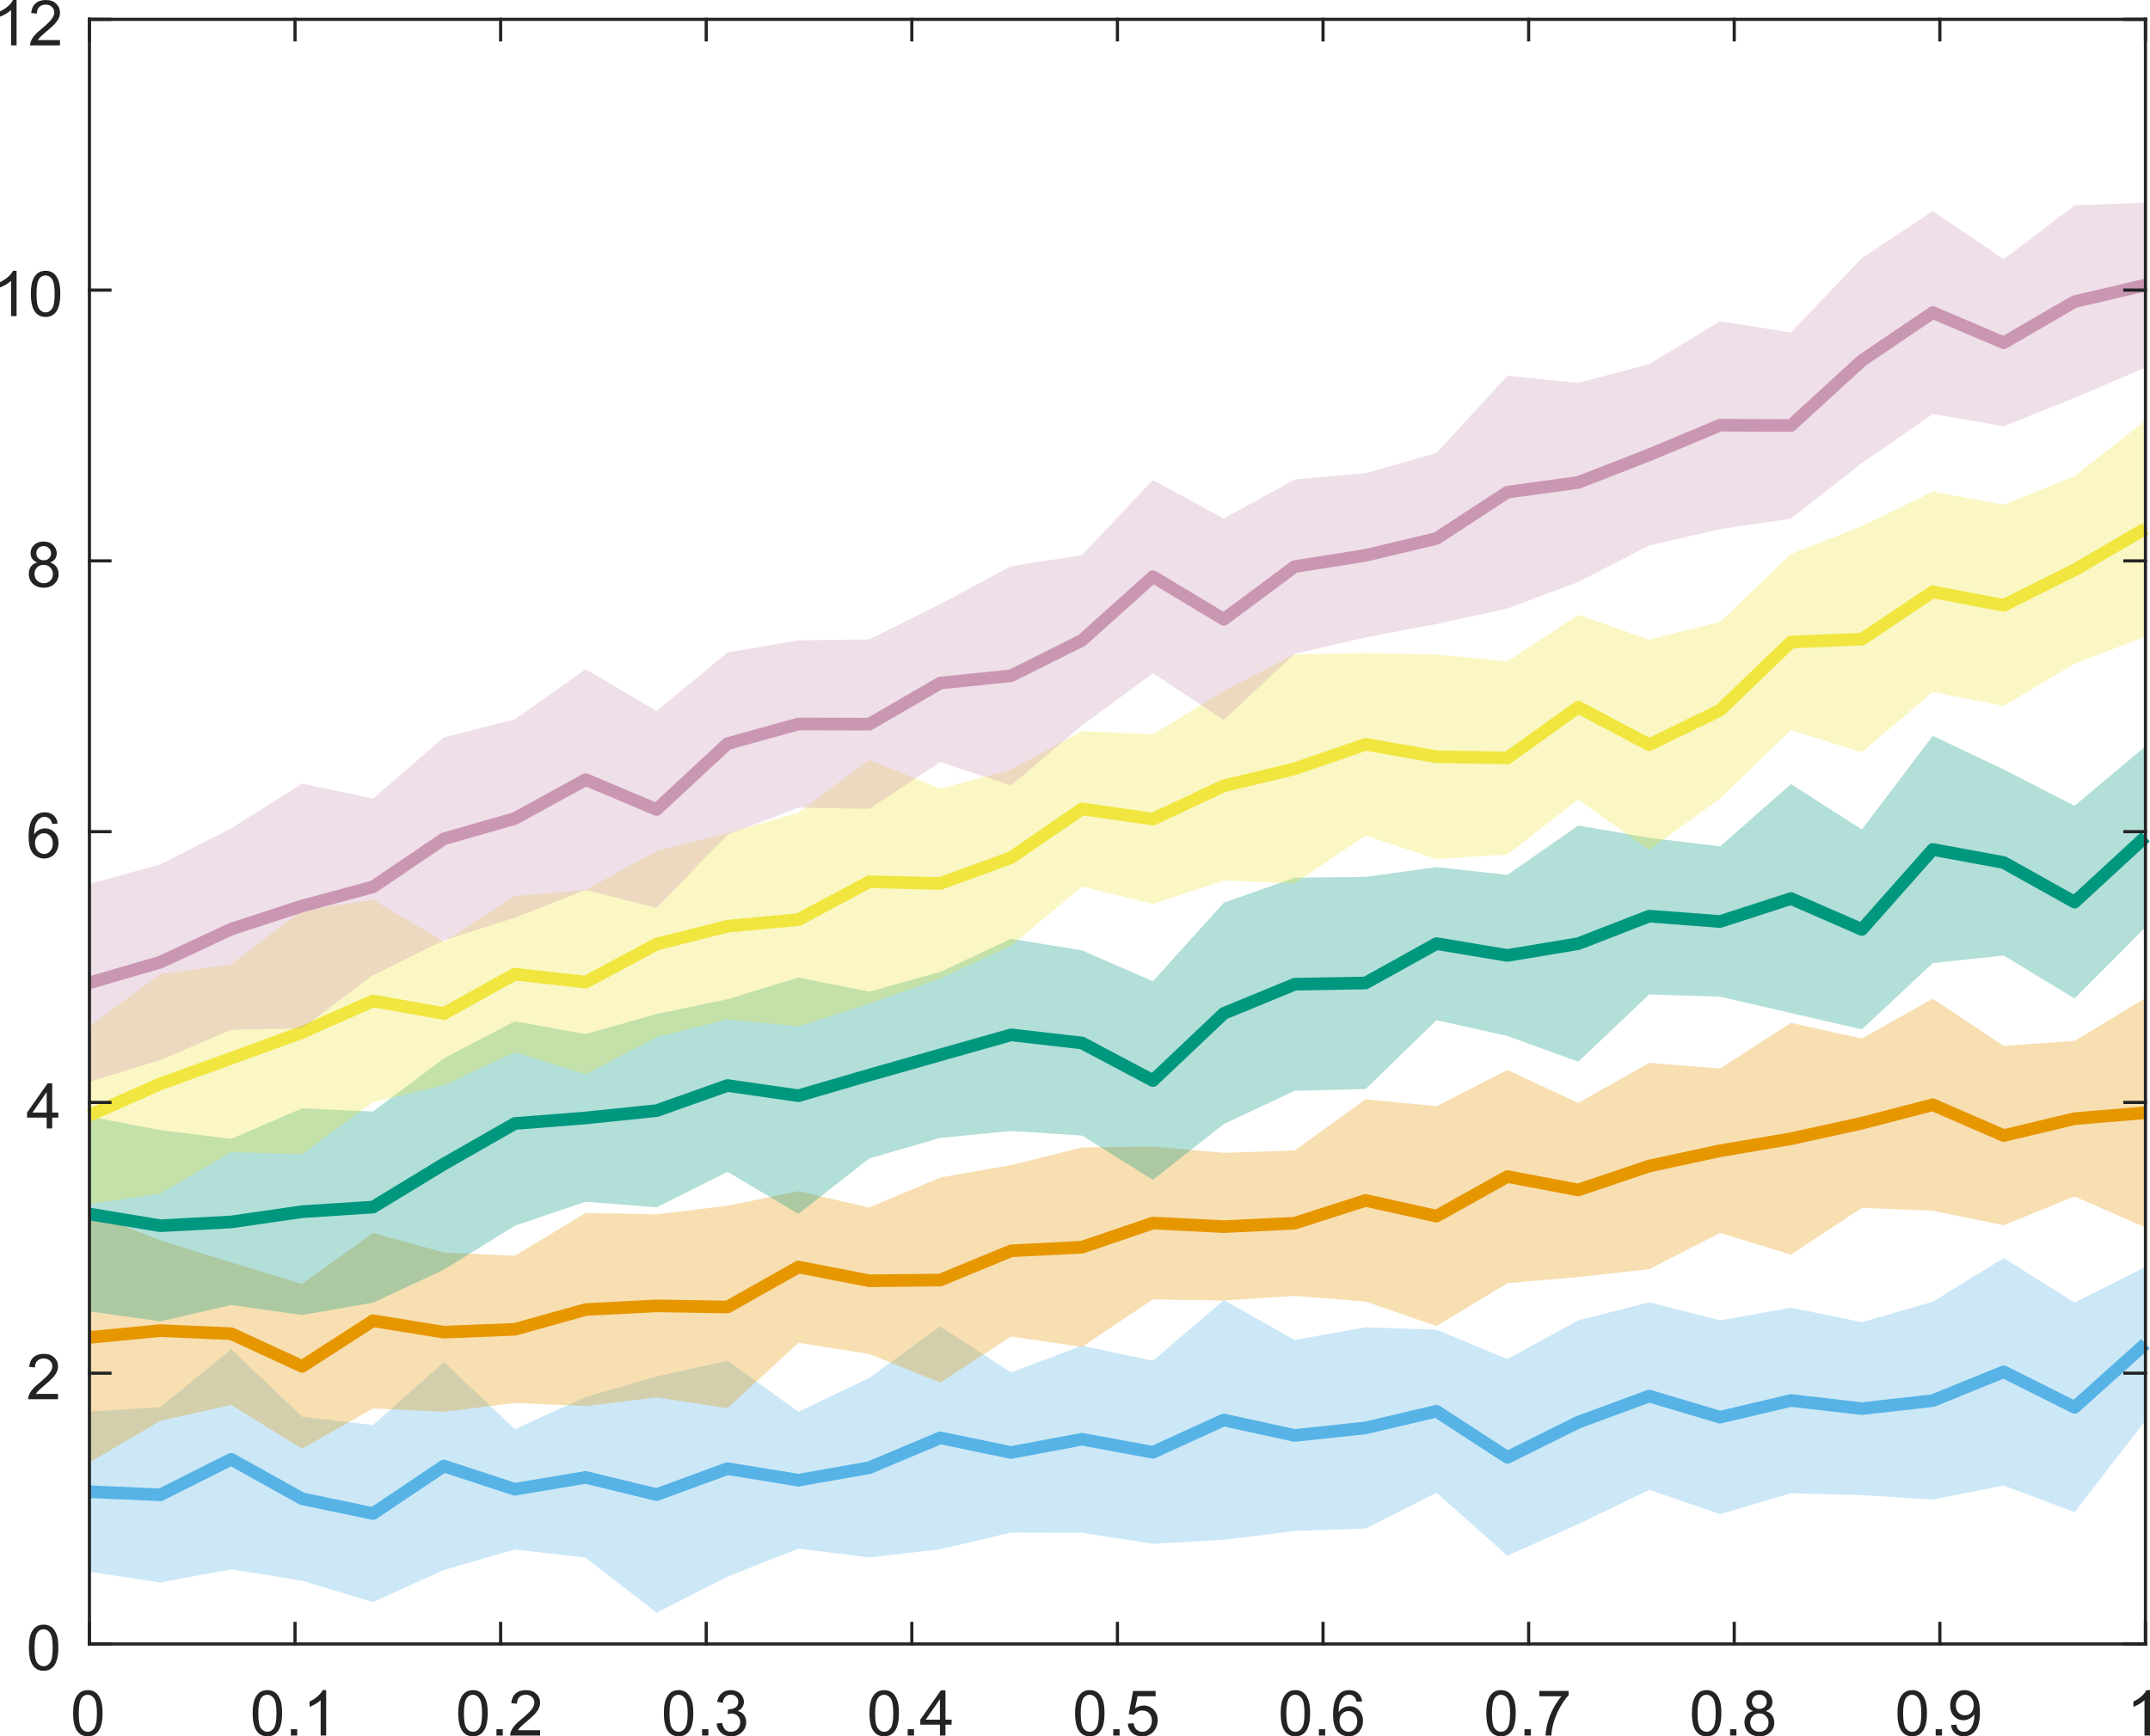 <?xml version="1.0" encoding="UTF-8" standalone="no"?>
<svg
   xmlns:dc="http://purl.org/dc/elements/1.1/"
   xmlns:cc="http://creativecommons.org/ns#"
   xmlns:rdf="http://www.w3.org/1999/02/22-rdf-syntax-ns#"
   xmlns:svg="http://www.w3.org/2000/svg"
   xmlns="http://www.w3.org/2000/svg"
   xmlns:xlink="http://www.w3.org/1999/xlink"
   id="svg9945"
   version="1.2"
   viewBox="0 0 340.375 274.938"
   height="274.938pt"
   width="340.375pt">
  <defs
     id="defs9152">
    <g
       id="g9147">
      <symbol
         style="overflow:visible"
         id="glyph0-0"
         overflow="visible">
        <path
           id="path9111"
           d="m 1.25,0 v -6.25 h 5 V 0 Z m 0.156,-0.156 h 4.688 v -5.938 h -4.688 z m 0,0"
           style="stroke:none" />
      </symbol>
      <symbol
         style="overflow:visible"
         id="glyph0-1"
         overflow="visible">
        <path
           id="path9114"
           d="m 0.422,-3.531 c 0,-0.844 0.082,-1.52 0.25,-2.031 0.176,-0.52 0.438,-0.922 0.781,-1.203 C 1.797,-7.047 2.227,-7.188 2.75,-7.188 c 0.383,0 0.719,0.078 1,0.234 0.289,0.156 0.531,0.383 0.719,0.672 0.195,0.293 0.348,0.648 0.453,1.062 0.102,0.418 0.156,0.98 0.156,1.688 0,0.844 -0.09,1.527 -0.266,2.047 -0.168,0.512 -0.422,0.906 -0.766,1.188 C 3.703,-0.016 3.27,0.125 2.75,0.125 2.062,0.125 1.52,-0.125 1.125,-0.625 0.656,-1.219 0.422,-2.188 0.422,-3.531 Z m 0.891,0 c 0,1.18 0.133,1.965 0.406,2.359 C 2,-0.785 2.344,-0.594 2.75,-0.594 c 0.406,0 0.742,-0.191 1.016,-0.578 C 4.047,-1.566 4.188,-2.352 4.188,-3.531 4.188,-4.707 4.047,-5.488 3.766,-5.875 3.492,-6.258 3.148,-6.453 2.734,-6.453 c -0.398,0 -0.719,0.168 -0.969,0.5 C 1.461,-5.516 1.312,-4.707 1.312,-3.531 Z m 0,0"
           style="stroke:none" />
      </symbol>
      <symbol
         style="overflow:visible"
         id="glyph0-2"
         overflow="visible">
        <path
           id="path9117"
           d="m 0.906,0 v -1 h 1 v 1 z m 0,0"
           style="stroke:none" />
      </symbol>
      <symbol
         style="overflow:visible"
         id="glyph0-3"
         overflow="visible">
        <path
           id="path9120"
           d="m 3.719,0 h -0.875 v -5.594 c -0.211,0.199 -0.484,0.402 -0.828,0.609 -0.344,0.199 -0.652,0.344 -0.922,0.438 v -0.844 C 1.582,-5.617 2.008,-5.895 2.375,-6.219 2.75,-6.551 3.008,-6.875 3.156,-7.188 h 0.562 z m 0,0"
           style="stroke:none" />
      </symbol>
      <symbol
         style="overflow:visible"
         id="glyph0-4"
         overflow="visible">
        <path
           id="path9123"
           d="M 5.031,-0.844 V 0 H 0.297 c 0,-0.207 0.035,-0.41 0.109,-0.609 C 0.531,-0.93 0.723,-1.25 0.984,-1.562 1.242,-1.875 1.629,-2.234 2.141,-2.641 2.91,-3.285 3.43,-3.789 3.703,-4.156 3.984,-4.531 4.125,-4.883 4.125,-5.219 4.125,-5.57 4,-5.863 3.75,-6.094 3.5,-6.332 3.176,-6.453 2.781,-6.453 c -0.43,0 -0.773,0.125 -1.031,0.375 -0.25,0.25 -0.375,0.602 -0.375,1.047 L 0.469,-5.125 c 0.062,-0.664 0.289,-1.176 0.688,-1.531 0.406,-0.352 0.953,-0.531 1.641,-0.531 0.688,0 1.227,0.195 1.625,0.578 0.406,0.375 0.609,0.844 0.609,1.406 0,0.293 -0.062,0.578 -0.188,0.859 -0.117,0.273 -0.309,0.562 -0.578,0.875 C 3.992,-3.164 3.539,-2.75 2.906,-2.219 2.383,-1.781 2.047,-1.477 1.891,-1.312 1.742,-1.156 1.625,-1 1.531,-0.844 Z m 0,0"
           style="stroke:none" />
      </symbol>
      <symbol
         style="overflow:visible"
         id="glyph0-5"
         overflow="visible">
        <path
           id="path9126"
           d="M 0.422,-1.891 1.297,-2 c 0.102,0.492 0.273,0.852 0.516,1.078 0.238,0.219 0.535,0.328 0.891,0.328 0.414,0 0.766,-0.141 1.047,-0.422 0.281,-0.289 0.422,-0.648 0.422,-1.078 0,-0.406 -0.133,-0.738 -0.391,-1 -0.262,-0.258 -0.594,-0.391 -1,-0.391 -0.168,0 -0.375,0.031 -0.625,0.094 L 2.25,-4.156 c 0.062,0 0.109,0 0.141,0 0.375,0 0.711,-0.094 1.016,-0.281 0.301,-0.195 0.453,-0.5 0.453,-0.906 0,-0.32 -0.109,-0.586 -0.328,-0.797 -0.219,-0.219 -0.5,-0.328 -0.844,-0.328 -0.344,0 -0.633,0.109 -0.859,0.328 -0.23,0.211 -0.375,0.531 -0.438,0.969 l -0.875,-0.156 c 0.102,-0.594 0.344,-1.051 0.719,-1.375 C 1.617,-7.023 2.094,-7.188 2.656,-7.188 c 0.395,0 0.754,0.086 1.078,0.25 0.332,0.168 0.582,0.398 0.75,0.688 C 4.66,-5.957 4.75,-5.648 4.75,-5.328 c 0,0.312 -0.086,0.594 -0.25,0.844 -0.156,0.25 -0.402,0.453 -0.734,0.609 0.426,0.094 0.754,0.297 0.984,0.609 0.238,0.305 0.359,0.688 0.359,1.156 0,0.625 -0.23,1.156 -0.688,1.594 C 3.961,-0.086 3.391,0.125 2.703,0.125 2.066,0.125 1.539,-0.062 1.125,-0.438 0.719,-0.812 0.484,-1.297 0.422,-1.891 Z m 0,0"
           style="stroke:none" />
      </symbol>
      <symbol
         style="overflow:visible"
         id="glyph0-6"
         overflow="visible">
        <path
           id="path9129"
           d="M 3.234,0 V -1.719 H 0.125 V -2.516 L 3.391,-7.156 h 0.719 v 4.641 h 0.969 V -1.719 H 4.109 V 0 Z m 0,-2.516 V -5.75 l -2.25,3.234 z m 0,0"
           style="stroke:none" />
      </symbol>
      <symbol
         style="overflow:visible"
         id="glyph0-7"
         overflow="visible">
        <path
           id="path9132"
           d="M 0.422,-1.875 1.344,-1.953 c 0.062,0.449 0.219,0.789 0.469,1.016 0.25,0.23 0.551,0.344 0.906,0.344 0.414,0 0.77,-0.16 1.062,-0.484 0.301,-0.32 0.453,-0.742 0.453,-1.266 0,-0.5 -0.141,-0.895 -0.422,-1.188 -0.281,-0.289 -0.652,-0.438 -1.109,-0.438 -0.281,0 -0.539,0.07 -0.766,0.203 -0.23,0.125 -0.414,0.289 -0.547,0.484 l -0.812,-0.109 0.688,-3.672 h 3.562 v 0.844 H 1.969 L 1.578,-4.297 C 2.016,-4.598 2.469,-4.75 2.938,-4.75 c 0.625,0 1.148,0.219 1.578,0.656 0.426,0.43 0.641,0.984 0.641,1.672 0,0.648 -0.188,1.203 -0.562,1.672 C 4.133,-0.164 3.508,0.125 2.719,0.125 2.062,0.125 1.523,-0.055 1.109,-0.422 0.703,-0.785 0.473,-1.27 0.422,-1.875 Z m 0,0"
           style="stroke:none" />
      </symbol>
      <symbol
         style="overflow:visible"
         id="glyph0-8"
         overflow="visible">
        <path
           id="path9135"
           d="m 4.969,-5.406 -0.859,0.062 c -0.086,-0.344 -0.199,-0.594 -0.344,-0.75 -0.242,-0.25 -0.531,-0.375 -0.875,-0.375 -0.281,0 -0.527,0.078 -0.734,0.234 C 1.875,-6.023 1.656,-5.727 1.5,-5.344 1.344,-4.957 1.258,-4.406 1.25,-3.688 1.457,-4.008 1.711,-4.25 2.016,-4.406 c 0.312,-0.156 0.633,-0.234 0.969,-0.234 0.594,0 1.094,0.219 1.5,0.656 0.414,0.43 0.625,0.98 0.625,1.656 0,0.449 -0.102,0.867 -0.297,1.25 C 4.613,-0.691 4.344,-0.395 4,-0.188 3.664,0.02 3.285,0.125 2.859,0.125 2.129,0.125 1.531,-0.145 1.062,-0.688 0.602,-1.227 0.375,-2.113 0.375,-3.344 0.375,-4.727 0.629,-5.738 1.141,-6.375 1.586,-6.914 2.188,-7.188 2.938,-7.188 c 0.57,0 1.035,0.164 1.391,0.484 0.363,0.312 0.578,0.746 0.641,1.297 z M 1.391,-2.312 c 0,0.305 0.062,0.594 0.188,0.875 0.125,0.273 0.301,0.48 0.531,0.625 0.238,0.148 0.484,0.219 0.734,0.219 0.375,0 0.691,-0.148 0.953,-0.453 0.27,-0.301 0.406,-0.707 0.406,-1.219 0,-0.5 -0.137,-0.891 -0.406,-1.172 C 3.535,-3.727 3.207,-3.875 2.812,-3.875 c -0.398,0 -0.734,0.148 -1.016,0.438 -0.273,0.281 -0.406,0.656 -0.406,1.125 z m 0,0"
           style="stroke:none" />
      </symbol>
      <symbol
         style="overflow:visible"
         id="glyph0-9"
         overflow="visible">
        <path
           id="path9138"
           d="M 0.469,-6.219 V -7.062 H 5.109 V -6.375 C 4.648,-5.895 4.195,-5.254 3.75,-4.453 3.301,-3.648 2.957,-2.82 2.719,-1.969 2.539,-1.363 2.426,-0.707 2.375,0 H 1.469 c 0.008,-0.562 0.117,-1.238 0.328,-2.031 0.219,-0.801 0.523,-1.57 0.922,-2.312 0.395,-0.738 0.816,-1.363 1.266,-1.875 z m 0,0"
           style="stroke:none" />
      </symbol>
      <symbol
         style="overflow:visible"
         id="glyph0-10"
         overflow="visible">
        <path
           id="path9141"
           d="M 1.766,-3.875 C 1.398,-4.008 1.129,-4.203 0.953,-4.453 0.773,-4.703 0.688,-5 0.688,-5.344 c 0,-0.52 0.188,-0.957 0.562,-1.312 0.375,-0.352 0.875,-0.531 1.5,-0.531 0.625,0 1.125,0.184 1.5,0.547 0.383,0.367 0.578,0.809 0.578,1.328 0,0.336 -0.09,0.625 -0.266,0.875 -0.168,0.242 -0.43,0.43 -0.781,0.562 0.438,0.137 0.77,0.367 1,0.688 C 5.008,-2.863 5.125,-2.484 5.125,-2.047 5.125,-1.43 4.906,-0.914 4.469,-0.5 4.039,-0.082 3.473,0.125 2.766,0.125 2.055,0.125 1.484,-0.082 1.047,-0.5 0.617,-0.926 0.406,-1.453 0.406,-2.078 c 0,-0.457 0.113,-0.844 0.344,-1.156 C 0.988,-3.555 1.328,-3.77 1.766,-3.875 Z m -0.172,-1.5 c 0,0.344 0.109,0.625 0.328,0.844 0.219,0.211 0.5,0.312 0.844,0.312 0.344,0 0.617,-0.102 0.828,-0.312 0.219,-0.219 0.328,-0.484 0.328,-0.797 0,-0.32 -0.117,-0.594 -0.344,-0.812 -0.219,-0.219 -0.492,-0.328 -0.812,-0.328 -0.344,0 -0.625,0.109 -0.844,0.328 C 1.703,-5.93 1.594,-5.676 1.594,-5.375 Z M 1.312,-2.062 c 0,0.25 0.055,0.496 0.172,0.734 0.125,0.23 0.301,0.414 0.531,0.547 0.238,0.125 0.492,0.188 0.766,0.188 0.414,0 0.758,-0.133 1.031,-0.406 0.27,-0.27 0.406,-0.613 0.406,-1.031 0,-0.426 -0.141,-0.773 -0.422,-1.047 C 3.516,-3.359 3.164,-3.5 2.75,-3.5 2.332,-3.5 1.988,-3.363 1.719,-3.094 1.445,-2.82 1.312,-2.477 1.312,-2.062 Z m 0,0"
           style="stroke:none" />
      </symbol>
      <symbol
         style="overflow:visible"
         id="glyph0-11"
         overflow="visible">
        <path
           id="path9144"
           d="m 0.547,-1.656 0.844,-0.078 c 0.07,0.398 0.207,0.688 0.406,0.875 0.207,0.18 0.469,0.266 0.781,0.266 0.27,0 0.504,-0.062 0.703,-0.188 0.207,-0.125 0.375,-0.289 0.5,-0.5 C 3.914,-1.488 4.023,-1.766 4.109,-2.109 4.203,-2.461 4.25,-2.82 4.25,-3.188 c 0,-0.039 0,-0.102 0,-0.188 -0.18,0.281 -0.422,0.512 -0.734,0.688 -0.305,0.18 -0.633,0.266 -0.984,0.266 -0.594,0 -1.094,-0.211 -1.5,-0.641 C 0.625,-3.5 0.422,-4.066 0.422,-4.766 c 0,-0.727 0.211,-1.312 0.641,-1.75 0.426,-0.445 0.961,-0.672 1.609,-0.672 0.457,0 0.879,0.125 1.266,0.375 0.383,0.25 0.676,0.609 0.875,1.078 0.207,0.461 0.312,1.133 0.312,2.016 0,0.906 -0.102,1.633 -0.297,2.172 -0.199,0.543 -0.496,0.961 -0.891,1.25 C 3.539,-0.016 3.082,0.125 2.562,0.125 2,0.125 1.539,-0.031 1.188,-0.344 c -0.355,-0.312 -0.57,-0.75 -0.641,-1.312 z m 3.594,-3.156 c 0,-0.508 -0.137,-0.91 -0.406,-1.203 -0.262,-0.289 -0.578,-0.438 -0.953,-0.438 -0.398,0 -0.742,0.164 -1.031,0.484 -0.293,0.312 -0.438,0.727 -0.438,1.234 0,0.449 0.133,0.82 0.406,1.109 0.281,0.281 0.625,0.422 1.031,0.422 0.406,0 0.738,-0.141 1,-0.422 0.258,-0.289 0.391,-0.688 0.391,-1.188 z m 0,0"
           style="stroke:none" />
      </symbol>
    </g>
    <clipPath
       id="clip1">
      <path
         id="path9149"
         d="m 96,238.5 h 420 v 315 H 96 Z m 0,0" />
    </clipPath>
  </defs>
  <g
     transform="translate(-136.594,-258.688)"
     id="surface534374">
    <path
       id="path9162"
       transform="scale(0.75)"
       d="m 605.068,610.531 -14.965,9.213 -14.969,4.312 -14.963,-3.051 -14.963,2.672 -14.969,-3.812 -14.965,3.807 -14.963,8.178 -14.969,-6.199 -14.963,-0.504 -14.969,2.666 -14.965,-8.412 -14.963,12.818 -14.969,-3.188 -14.963,5.635 -14.965,-9.719 -14.969,10.881 -14.963,7.15 -14.969,-10.791 -14.963,3.334 -14.965,4.348 -14.969,6.771 -14.963,-14.166 -14.963,13.307 -14.969,-1.756 L 230.932,629.781 215.963,642 201,642.938 v 33.828 l 14.963,2.26 14.969,-2.785 14.965,2.416 14.969,4.494 14.963,-6.76 14.963,-4.344 14.969,1.756 14.965,11.613 14.963,-7.625 14.969,-5.922 14.963,1.875 14.969,-1.729 14.965,-3.525 14.963,0.041 14.969,2.318 14.963,-0.824 14.965,-1.869 14.969,-0.525 14.963,-7.553 14.969,13.287 14.963,-6.662 14.965,-7.234 14.969,5.115 14.963,-4.396 14.963,0.391 14.969,0.938 14.965,-2.969 14.969,5.619 L 635,644.838 v -32.438 l -14.963,7.516 z"
       style="fill:#57b3e6;fill-opacity:0.302;fill-rule:nonzero;stroke:none;stroke-width:1.333" />
    <path
       id="path9278"
       transform="matrix(0.75,0,0,0.75,96,238.5)"
       d="m 73,341.854 14.964,0.661 14.969,-7.505 14.964,8.333 14.969,3.125 14.964,-10.036 14.964,4.911 14.969,-2.505 14.964,3.63 14.964,-5.479 14.969,2.438 14.964,-2.641 14.969,-6.302 14.964,3.094 14.964,-2.797 14.969,2.755 14.964,-6.823 14.964,3.271 14.969,-1.594 14.964,-3.526 14.969,9.745 14.964,-7.422 14.964,-5.521 14.969,4.464 14.964,-3.531 14.964,1.719 14.969,-1.688 14.964,-6.089 14.969,7.5 L 507,310.62"
       style="fill:none;stroke:#57b3e6;stroke-width:2.667;stroke-linecap:butt;stroke-linejoin:round;stroke-miterlimit:10;stroke-opacity:1" />
    <path
       id="path9280"
       transform="scale(0.75)"
       d="m 635,555.625 -14.963,9.057 -14.969,1.047 -14.965,-9.957 -14.969,8.395 -14.963,-3.285 -14.963,9.625 -14.969,-1.184 -14.965,8.449 -14.963,-6.965 -14.969,7.662 -14.963,-1.475 -14.969,10.824 -14.965,0.488 L 425.484,587 l -14.969,0.172 -14.963,3.719 -14.965,2.635 -14.969,6.334 -14.963,-3.453 -14.969,3.072 -14.963,1.812 L 305.76,601 l -14.969,9.041 -14.963,-0.682 -14.963,-4.125 -14.969,10.76 -14.965,-4.541 -14.969,-4.662 L 201,600.869 v 52.824 l 14.963,-8.787 14.969,-3.369 14.965,9.266 14.969,-8.521 14.963,0.719 14.963,-1.891 14.969,0.678 14.965,-1.84 14.963,2.287 14.969,-13.803 14.963,2.35 14.969,6.041 14.965,-9.723 14.963,2.188 14.969,-10.021 14.963,0.213 14.965,-0.963 14.969,1.197 14.963,5.172 14.969,-9.051 14.963,-1.297 14.965,-1.672 14.969,-7.625 14.963,4.551 14.963,-9.863 14.969,0.613 14.965,3.062 14.969,-6.088 L 635,604.068 Z"
       style="fill:#e69700;fill-opacity:0.302;fill-rule:nonzero;stroke:none;stroke-width:1.333" />
    <path
       id="path9396"
       transform="matrix(0.75,0,0,0.75,96,238.5)"
       d="m 73,309.281 14.964,-1.432 14.969,0.646 14.964,6.901 14.969,-9.635 14.964,2.417 14.964,-0.604 14.969,-4.177 14.964,-0.776 14.964,0.24 14.969,-8.443 14.964,2.906 14.969,-0.151 14.964,-6.177 14.964,-0.766 14.969,-5.094 14.964,0.76 14.964,-0.729 14.969,-4.812 14.964,3.323 14.969,-8.359 14.964,2.833 14.964,-5.057 14.969,-3.224 14.964,-2.536 14.964,-3.286 14.969,-3.891 14.964,6.51 14.969,-3.568 L 507,261.844"
       style="fill:none;stroke:#e69700;stroke-width:2.667;stroke-linecap:butt;stroke-linejoin:round;stroke-miterlimit:10;stroke-opacity:1" />
    <path
       id="path9398"
       transform="scale(0.75)"
       d="m 590.104,500.275 -14.969,19.771 -14.963,-9.588 -14.963,13.15 -14.969,-1.807 -14.965,-2.59 -14.963,10.418 -14.969,-1.652 -14.963,2.074 -14.969,0.176 -14.965,5.281 -14.963,16.59 -14.969,-6.531 -14.963,-2.443 -14.965,6.984 -14.969,4.182 -14.963,-2.984 -14.969,4.574 -14.963,3.113 -14.965,4.256 -14.969,-2.709 -14.963,7.812 -14.963,11.23 -14.969,-0.662 -14.965,6.438 -14.969,-1.838 L 201,580.65 v 41.141 l 14.963,2.1 14.969,-3.447 14.965,2.104 14.969,-2.6 14.963,-6.969 14.963,-9.275 14.969,-5.068 14.965,1.178 14.963,-7.494 14.969,8.885 14.963,-11.713 14.969,-4.328 14.965,-1.469 14.963,0.973 14.969,9.344 14.963,-11.766 14.965,-7.035 14.969,-0.359 14.963,-14.547 14.969,3.332 14.963,5.438 14.965,-14.203 14.969,0.475 14.963,3.459 14.963,3.441 14.969,-14.004 14.965,-1.584 14.969,9.062 L 635,540.672 v -38.166 l -14.963,12.535 -14.969,-7.666 z"
       style="fill:#00977f;fill-opacity:0.302;fill-rule:nonzero;stroke:none;stroke-width:1.333" />
    <path
       id="path9514"
       transform="matrix(0.75,0,0,0.75,96,238.5)"
       d="m 73,283.219 14.964,2.484 14.969,-0.802 14.964,-2.167 14.969,-0.969 14.964,-9.099 14.964,-8.547 14.969,-1.177 14.964,-1.542 14.964,-5.302 14.969,2.156 14.964,-4.365 14.969,-4.255 14.964,-4.229 14.964,1.714 14.969,7.932 14.964,-14.172 14.964,-6.161 14.969,-0.271 14.964,-8.307 14.969,2.495 14.964,-2.49 14.964,-5.807 14.969,1.135 14.964,-4.844 14.964,6.516 14.969,-16.885 14.964,2.755 14.969,8.365 L 507,203.589"
       style="fill:none;stroke:#00977f;stroke-width:2.667;stroke-linecap:butt;stroke-linejoin:round;stroke-miterlimit:10;stroke-opacity:1" />
    <path
       id="path9516"
       transform="scale(0.75)"
       d="m 635,433.688 -14.963,11.729 -14.969,6.068 -14.965,-2.775 -14.969,7.281 -14.963,5.869 -14.963,14.35 -14.969,3.734 -14.965,-5.219 -14.963,9.812 -14.969,-1.438 -14.963,-0.293 -14.969,0.24 -14.965,7.76 -14.963,9.131 -14.969,-0.666 -14.963,8.113 -14.965,4.027 -14.969,-6.062 -14.963,11.176 -14.969,4.277 -14.963,3.797 -14.965,8.207 -14.969,1.297 -14.963,9.646 -14.963,-8.875 -14.969,2.266 -14.965,11.391 -14.969,2.041 L 201,561.609 v 37.541 l 14.963,-2.254 14.969,-8.734 14.965,0.453 14.969,-11.016 14.963,-3.553 14.963,-6.979 14.969,4.65 14.965,-7.834 14.963,-3.754 14.969,1.494 14.963,-4.807 14.969,-5.34 14.965,-6.891 14.963,-12.473 14.969,3.656 14.963,-4.928 14.965,0.572 14.969,-10.109 14.963,4.975 14.969,-0.953 14.963,-11.594 14.965,10.635 14.969,-10.854 14.963,-14.459 14.963,4.699 14.969,-12.734 14.965,2.953 14.969,-8.906 L 635,479.322 Z"
       style="fill:#f0e63f;fill-opacity:0.302;fill-rule:nonzero;stroke:none;stroke-width:1.333" />
    <path
       id="path9632"
       transform="matrix(0.75,0,0,0.75,96,238.5)"
       d="m 73,262.38 14.964,-6.646 14.969,-5.391 14.964,-5.464 14.969,-6.641 14.964,2.656 14.964,-8.307 14.969,1.677 14.964,-8.026 14.964,-3.771 14.969,-1.396 14.964,-7.99 14.969,0.365 14.964,-5.458 14.964,-10.297 14.969,2.161 14.964,-7.026 14.964,-3.599 14.969,-5.172 14.964,2.63 14.969,0.245 14.964,-10.703 14.964,7.927 14.969,-7.297 14.964,-14.401 14.964,-0.589 14.969,-10.005 14.964,2.865 14.969,-7.49 L 507,138.505"
       style="fill:none;stroke:#f0e63f;stroke-width:2.667;stroke-linecap:butt;stroke-linejoin:round;stroke-miterlimit:10;stroke-opacity:1" />
    <path
       transform="scale(0.75)"
       id="path9634"
       d="m 635,387.693 -14.963,0.594 -14.969,11.354 -14.965,-10.15 -14.969,9.922 -14.963,15.688 -14.963,-2.371 -14.969,9.062 -14.965,3.969 -14.963,-1.5 -14.969,16.293 -14.963,4.27 -14.969,1.324 -14.965,8.254 -14.963,-8.145 -14.969,15.875 -14.963,2.307 -14.965,8.031 -14.969,7.447 -14.963,0.203 -14.969,2.559 -14.963,12.375 -14.965,-8.855 -14.969,10.6 -14.963,3.787 -14.963,12.941 -14.969,-3.172 -14.965,9.443 -14.969,7.619 L 201,531.516 v 41.797 l 14.963,-4.604 14.969,-6.359 14.965,-0.328 14.969,-11.23 14.963,-7.332 14.963,-4.809 14.969,-5.816 14.965,3.76 14.963,-15.432 14.969,-5.746 14.963,0.281 14.969,-9.906 14.965,4.943 14.963,-12.662 14.969,-11 14.963,9.859 14.965,-14 14.969,-3.422 14.963,-2.848 14.969,-3.277 14.963,-5.604 14.965,-7.693 14.969,-3.447 14.963,-2.24 14.963,-11.729 14.969,-10.344 14.965,2.604 14.969,-6.02 L 635,422.516 Z"
       style="fill:#ca97b3;fill-opacity:0.302;fill-rule:nonzero;stroke:none;stroke-width:1.333" />
    <path
       id="path9750"
       transform="matrix(0.75,0,0,0.75,96,238.5)"
       d="m 73,234.417 14.964,-4.354 14.969,-6.99 14.964,-4.885 14.969,-4.026 14.964,-10.141 14.964,-4.297 14.969,-8.208 14.964,6.307 14.964,-13.901 14.969,-4.156 14.964,0.042 14.969,-8.677 14.964,-1.542 14.964,-7.484 14.969,-13.443 14.964,9.005 14.964,-11.13 14.969,-2.37 14.964,-3.562 14.969,-9.781 14.964,-2.052 14.964,-5.828 14.969,-6.255 14.964,0.062 14.964,-13.708 14.969,-10.135 14.964,6.38 14.969,-8.688 L 507,87.104"
       style="fill:none;stroke:#ca97b3;stroke-width:2.667;stroke-linecap:butt;stroke-linejoin:round;stroke-miterlimit:10;stroke-opacity:1" />
    <path
       id="path9752"
       transform="matrix(0.75,0,0,0.75,96,238.5)"
       d="M 73,374 H 507"
       style="fill:none;stroke:#232323;stroke-width:0.667;stroke-linecap:square;stroke-linejoin:round;stroke-miterlimit:10;stroke-opacity:1" />
    <path
       id="path9754"
       transform="matrix(0.75,0,0,0.75,96,238.5)"
       d="M 73,31 H 507"
       style="fill:none;stroke:#232323;stroke-width:0.667;stroke-linecap:square;stroke-linejoin:round;stroke-miterlimit:10;stroke-opacity:1" />
    <path
       id="path9756"
       transform="matrix(0.75,0,0,0.75,96,238.5)"
       d="m 73,374 v -4.339"
       style="fill:none;stroke:#232323;stroke-width:0.667;stroke-linecap:square;stroke-linejoin:round;stroke-miterlimit:10;stroke-opacity:1" />
    <path
       id="path9758"
       transform="matrix(0.75,0,0,0.75,96,238.5)"
       d="m 116.401,374 v -4.339"
       style="fill:none;stroke:#232323;stroke-width:0.667;stroke-linecap:square;stroke-linejoin:round;stroke-miterlimit:10;stroke-opacity:1" />
    <path
       id="path9760"
       transform="matrix(0.75,0,0,0.75,96,238.5)"
       d="m 159.802,374 v -4.339"
       style="fill:none;stroke:#232323;stroke-width:0.667;stroke-linecap:square;stroke-linejoin:round;stroke-miterlimit:10;stroke-opacity:1" />
    <path
       id="path9762"
       transform="matrix(0.75,0,0,0.75,96,238.5)"
       d="m 203.198,374 v -4.339"
       style="fill:none;stroke:#232323;stroke-width:0.667;stroke-linecap:square;stroke-linejoin:round;stroke-miterlimit:10;stroke-opacity:1" />
    <path
       id="path9764"
       transform="matrix(0.75,0,0,0.75,96,238.5)"
       d="m 246.599,374 v -4.339"
       style="fill:none;stroke:#232323;stroke-width:0.667;stroke-linecap:square;stroke-linejoin:round;stroke-miterlimit:10;stroke-opacity:1" />
    <path
       id="path9766"
       transform="matrix(0.75,0,0,0.75,96,238.5)"
       d="m 290,374 v -4.339"
       style="fill:none;stroke:#232323;stroke-width:0.667;stroke-linecap:square;stroke-linejoin:round;stroke-miterlimit:10;stroke-opacity:1" />
    <path
       id="path9768"
       transform="matrix(0.75,0,0,0.75,96,238.5)"
       d="m 333.401,374 v -4.339"
       style="fill:none;stroke:#232323;stroke-width:0.667;stroke-linecap:square;stroke-linejoin:round;stroke-miterlimit:10;stroke-opacity:1" />
    <path
       id="path9770"
       transform="matrix(0.75,0,0,0.75,96,238.5)"
       d="m 376.802,374 v -4.339"
       style="fill:none;stroke:#232323;stroke-width:0.667;stroke-linecap:square;stroke-linejoin:round;stroke-miterlimit:10;stroke-opacity:1" />
    <path
       id="path9772"
       transform="matrix(0.75,0,0,0.75,96,238.5)"
       d="m 420.198,374 v -4.339"
       style="fill:none;stroke:#232323;stroke-width:0.667;stroke-linecap:square;stroke-linejoin:round;stroke-miterlimit:10;stroke-opacity:1" />
    <path
       id="path9774"
       transform="matrix(0.75,0,0,0.75,96,238.5)"
       d="m 463.599,374 v -4.339"
       style="fill:none;stroke:#232323;stroke-width:0.667;stroke-linecap:square;stroke-linejoin:round;stroke-miterlimit:10;stroke-opacity:1" />
    <path
       id="path9776"
       transform="matrix(0.75,0,0,0.75,96,238.5)"
       d="m 507,374 v -4.339"
       style="fill:none;stroke:#232323;stroke-width:0.667;stroke-linecap:square;stroke-linejoin:round;stroke-miterlimit:10;stroke-opacity:1" />
    <path
       id="path9778"
       transform="matrix(0.75,0,0,0.75,96,238.5)"
       d="m 73,31 v 4.339"
       style="fill:none;stroke:#232323;stroke-width:0.667;stroke-linecap:square;stroke-linejoin:round;stroke-miterlimit:10;stroke-opacity:1" />
    <path
       id="path9780"
       transform="matrix(0.75,0,0,0.75,96,238.5)"
       d="m 116.401,31 v 4.339"
       style="fill:none;stroke:#232323;stroke-width:0.667;stroke-linecap:square;stroke-linejoin:round;stroke-miterlimit:10;stroke-opacity:1" />
    <path
       id="path9782"
       transform="matrix(0.75,0,0,0.75,96,238.5)"
       d="m 159.802,31 v 4.339"
       style="fill:none;stroke:#232323;stroke-width:0.667;stroke-linecap:square;stroke-linejoin:round;stroke-miterlimit:10;stroke-opacity:1" />
    <path
       id="path9784"
       transform="matrix(0.75,0,0,0.75,96,238.5)"
       d="m 203.198,31 v 4.339"
       style="fill:none;stroke:#232323;stroke-width:0.667;stroke-linecap:square;stroke-linejoin:round;stroke-miterlimit:10;stroke-opacity:1" />
    <path
       id="path9786"
       transform="matrix(0.75,0,0,0.75,96,238.5)"
       d="m 246.599,31 v 4.339"
       style="fill:none;stroke:#232323;stroke-width:0.667;stroke-linecap:square;stroke-linejoin:round;stroke-miterlimit:10;stroke-opacity:1" />
    <path
       id="path9788"
       transform="matrix(0.75,0,0,0.75,96,238.5)"
       d="m 290,31 v 4.339"
       style="fill:none;stroke:#232323;stroke-width:0.667;stroke-linecap:square;stroke-linejoin:round;stroke-miterlimit:10;stroke-opacity:1" />
    <path
       id="path9790"
       transform="matrix(0.75,0,0,0.75,96,238.5)"
       d="m 333.401,31 v 4.339"
       style="fill:none;stroke:#232323;stroke-width:0.667;stroke-linecap:square;stroke-linejoin:round;stroke-miterlimit:10;stroke-opacity:1" />
    <path
       id="path9792"
       transform="matrix(0.75,0,0,0.75,96,238.5)"
       d="m 376.802,31 v 4.339"
       style="fill:none;stroke:#232323;stroke-width:0.667;stroke-linecap:square;stroke-linejoin:round;stroke-miterlimit:10;stroke-opacity:1" />
    <path
       id="path9794"
       transform="matrix(0.75,0,0,0.75,96,238.5)"
       d="m 420.198,31 v 4.339"
       style="fill:none;stroke:#232323;stroke-width:0.667;stroke-linecap:square;stroke-linejoin:round;stroke-miterlimit:10;stroke-opacity:1" />
    <path
       id="path9796"
       transform="matrix(0.75,0,0,0.75,96,238.5)"
       d="m 463.599,31 v 4.339"
       style="fill:none;stroke:#232323;stroke-width:0.667;stroke-linecap:square;stroke-linejoin:round;stroke-miterlimit:10;stroke-opacity:1" />
    <path
       id="path9798"
       transform="matrix(0.75,0,0,0.75,96,238.5)"
       d="m 507,31 v 4.339"
       style="fill:none;stroke:#232323;stroke-width:0.667;stroke-linecap:square;stroke-linejoin:round;stroke-miterlimit:10;stroke-opacity:1" />
    <g
       id="g9802"
       style="fill:#232323;fill-opacity:1">
      <use
         height="100%"
         width="100%"
         id="use9800"
         y="533.5"
         x="147.75"
         xlink:href="#glyph0-1" />
    </g>
    <g
       id="g9810"
       style="fill:#232323;fill-opacity:1">
      <use
         height="100%"
         width="100%"
         id="use9804"
         y="533.5"
         x="176.175"
         xlink:href="#glyph0-1" />
      <use
         height="100%"
         width="100%"
         id="use9806"
         y="533.5"
         x="181.735"
         xlink:href="#glyph0-2" />
      <use
         height="100%"
         width="100%"
         id="use9808"
         y="533.5"
         x="184.515"
         xlink:href="#glyph0-3" />
    </g>
    <g
       id="g9818"
       style="fill:#232323;fill-opacity:1">
      <use
         height="100%"
         width="100%"
         id="use9812"
         y="533.5"
         x="208.725"
         xlink:href="#glyph0-1" />
      <use
         height="100%"
         width="100%"
         id="use9814"
         y="533.5"
         x="214.285"
         xlink:href="#glyph0-2" />
      <use
         height="100%"
         width="100%"
         id="use9816"
         y="533.5"
         x="217.065"
         xlink:href="#glyph0-4" />
    </g>
    <g
       id="g9826"
       style="fill:#232323;fill-opacity:1">
      <use
         height="100%"
         width="100%"
         id="use9820"
         y="533.5"
         x="241.275"
         xlink:href="#glyph0-1" />
      <use
         height="100%"
         width="100%"
         id="use9822"
         y="533.5"
         x="246.835"
         xlink:href="#glyph0-2" />
      <use
         height="100%"
         width="100%"
         id="use9824"
         y="533.5"
         x="249.615"
         xlink:href="#glyph0-5" />
    </g>
    <g
       id="g9834"
       style="fill:#232323;fill-opacity:1">
      <use
         height="100%"
         width="100%"
         id="use9828"
         y="533.5"
         x="273.825"
         xlink:href="#glyph0-1" />
      <use
         height="100%"
         width="100%"
         id="use9830"
         y="533.5"
         x="279.385"
         xlink:href="#glyph0-2" />
      <use
         height="100%"
         width="100%"
         id="use9832"
         y="533.5"
         x="282.165"
         xlink:href="#glyph0-6" />
    </g>
    <g
       id="g9842"
       style="fill:#232323;fill-opacity:1">
      <use
         height="100%"
         width="100%"
         id="use9836"
         y="533.5"
         x="306.375"
         xlink:href="#glyph0-1" />
      <use
         height="100%"
         width="100%"
         id="use9838"
         y="533.5"
         x="311.935"
         xlink:href="#glyph0-2" />
      <use
         height="100%"
         width="100%"
         id="use9840"
         y="533.5"
         x="314.715"
         xlink:href="#glyph0-7" />
    </g>
    <g
       id="g9850"
       style="fill:#232323;fill-opacity:1">
      <use
         height="100%"
         width="100%"
         id="use9844"
         y="533.5"
         x="338.925"
         xlink:href="#glyph0-1" />
      <use
         height="100%"
         width="100%"
         id="use9846"
         y="533.5"
         x="344.485"
         xlink:href="#glyph0-2" />
      <use
         height="100%"
         width="100%"
         id="use9848"
         y="533.5"
         x="347.265"
         xlink:href="#glyph0-8" />
    </g>
    <g
       id="g9858"
       style="fill:#232323;fill-opacity:1">
      <use
         height="100%"
         width="100%"
         id="use9852"
         y="533.5"
         x="371.475"
         xlink:href="#glyph0-1" />
      <use
         height="100%"
         width="100%"
         id="use9854"
         y="533.5"
         x="377.035"
         xlink:href="#glyph0-2" />
      <use
         height="100%"
         width="100%"
         id="use9856"
         y="533.5"
         x="379.815"
         xlink:href="#glyph0-9" />
    </g>
    <g
       id="g9866"
       style="fill:#232323;fill-opacity:1">
      <use
         height="100%"
         width="100%"
         id="use9860"
         y="533.5"
         x="404.025"
         xlink:href="#glyph0-1" />
      <use
         height="100%"
         width="100%"
         id="use9862"
         y="533.5"
         x="409.585"
         xlink:href="#glyph0-2" />
      <use
         height="100%"
         width="100%"
         id="use9864"
         y="533.5"
         x="412.365"
         xlink:href="#glyph0-10" />
    </g>
    <g
       id="g9874"
       style="fill:#232323;fill-opacity:1">
      <use
         height="100%"
         width="100%"
         id="use9868"
         y="533.5"
         x="436.575"
         xlink:href="#glyph0-1" />
      <use
         height="100%"
         width="100%"
         id="use9870"
         y="533.5"
         x="442.135"
         xlink:href="#glyph0-2" />
      <use
         height="100%"
         width="100%"
         id="use9872"
         y="533.5"
         x="444.915"
         xlink:href="#glyph0-11" />
    </g>
    <g
       id="g9878"
       style="fill:#232323;fill-opacity:1">
      <use
         height="100%"
         width="100%"
         id="use9876"
         y="533.5"
         x="473.25"
         xlink:href="#glyph0-3" />
    </g>
    <path
       id="path9880"
       transform="matrix(0.75,0,0,0.75,96,238.5)"
       d="M 73,374 V 31"
       style="fill:none;stroke:#232323;stroke-width:0.667;stroke-linecap:square;stroke-linejoin:round;stroke-miterlimit:10;stroke-opacity:1" />
    <path
       id="path9882"
       transform="matrix(0.75,0,0,0.75,96,238.5)"
       d="M 507,374 V 31"
       style="fill:none;stroke:#232323;stroke-width:0.667;stroke-linecap:square;stroke-linejoin:round;stroke-miterlimit:10;stroke-opacity:1" />
    <path
       id="path9884"
       transform="matrix(0.75,0,0,0.75,96,238.5)"
       d="m 73,374 h 4.339"
       style="fill:none;stroke:#232323;stroke-width:0.667;stroke-linecap:square;stroke-linejoin:round;stroke-miterlimit:10;stroke-opacity:1" />
    <path
       id="path9886"
       transform="matrix(0.75,0,0,0.75,96,238.5)"
       d="m 73,316.833 h 4.339"
       style="fill:none;stroke:#232323;stroke-width:0.667;stroke-linecap:square;stroke-linejoin:round;stroke-miterlimit:10;stroke-opacity:1" />
    <path
       id="path9888"
       transform="matrix(0.75,0,0,0.75,96,238.5)"
       d="m 73,259.667 h 4.339"
       style="fill:none;stroke:#232323;stroke-width:0.667;stroke-linecap:square;stroke-linejoin:round;stroke-miterlimit:10;stroke-opacity:1" />
    <path
       id="path9890"
       transform="matrix(0.75,0,0,0.75,96,238.5)"
       d="m 73,202.5 h 4.339"
       style="fill:none;stroke:#232323;stroke-width:0.667;stroke-linecap:square;stroke-linejoin:round;stroke-miterlimit:10;stroke-opacity:1" />
    <path
       id="path9892"
       transform="matrix(0.75,0,0,0.75,96,238.5)"
       d="m 73,145.333 h 4.339"
       style="fill:none;stroke:#232323;stroke-width:0.667;stroke-linecap:square;stroke-linejoin:round;stroke-miterlimit:10;stroke-opacity:1" />
    <path
       id="path9894"
       transform="matrix(0.75,0,0,0.75,96,238.5)"
       d="m 73,88.167 h 4.339"
       style="fill:none;stroke:#232323;stroke-width:0.667;stroke-linecap:square;stroke-linejoin:round;stroke-miterlimit:10;stroke-opacity:1" />
    <path
       id="path9896"
       transform="matrix(0.75,0,0,0.75,96,238.5)"
       d="m 73,31 h 4.339"
       style="fill:none;stroke:#232323;stroke-width:0.667;stroke-linecap:square;stroke-linejoin:round;stroke-miterlimit:10;stroke-opacity:1" />
    <path
       id="path9898"
       transform="matrix(0.75,0,0,0.75,96,238.5)"
       d="m 507,374 h -4.339"
       style="fill:none;stroke:#232323;stroke-width:0.667;stroke-linecap:square;stroke-linejoin:round;stroke-miterlimit:10;stroke-opacity:1" />
    <path
       id="path9900"
       transform="matrix(0.75,0,0,0.75,96,238.5)"
       d="m 507,316.833 h -4.339"
       style="fill:none;stroke:#232323;stroke-width:0.667;stroke-linecap:square;stroke-linejoin:round;stroke-miterlimit:10;stroke-opacity:1" />
    <path
       id="path9902"
       transform="matrix(0.75,0,0,0.75,96,238.5)"
       d="m 507,259.667 h -4.339"
       style="fill:none;stroke:#232323;stroke-width:0.667;stroke-linecap:square;stroke-linejoin:round;stroke-miterlimit:10;stroke-opacity:1" />
    <path
       id="path9904"
       transform="matrix(0.75,0,0,0.75,96,238.5)"
       d="m 507,202.5 h -4.339"
       style="fill:none;stroke:#232323;stroke-width:0.667;stroke-linecap:square;stroke-linejoin:round;stroke-miterlimit:10;stroke-opacity:1" />
    <path
       id="path9906"
       transform="matrix(0.75,0,0,0.75,96,238.5)"
       d="m 507,145.333 h -4.339"
       style="fill:none;stroke:#232323;stroke-width:0.667;stroke-linecap:square;stroke-linejoin:round;stroke-miterlimit:10;stroke-opacity:1" />
    <path
       id="path9908"
       transform="matrix(0.75,0,0,0.75,96,238.5)"
       d="m 507,88.167 h -4.339"
       style="fill:none;stroke:#232323;stroke-width:0.667;stroke-linecap:square;stroke-linejoin:round;stroke-miterlimit:10;stroke-opacity:1" />
    <path
       id="path9910"
       transform="matrix(0.75,0,0,0.75,96,238.5)"
       d="m 507,31 h -4.339"
       style="fill:none;stroke:#232323;stroke-width:0.667;stroke-linecap:square;stroke-linejoin:round;stroke-miterlimit:10;stroke-opacity:1" />
    <g
       id="g9914"
       style="fill:#232323;fill-opacity:1">
      <use
         height="100%"
         width="100%"
         id="use9912"
         y="523.125"
         x="140.75"
         xlink:href="#glyph0-1" />
    </g>
    <g
       id="g9918"
       style="fill:#232323;fill-opacity:1">
      <use
         height="100%"
         width="100%"
         id="use9916"
         y="480.25"
         x="140.75"
         xlink:href="#glyph0-4" />
    </g>
    <g
       id="g9922"
       style="fill:#232323;fill-opacity:1">
      <use
         height="100%"
         width="100%"
         id="use9920"
         y="437.375"
         x="140.75"
         xlink:href="#glyph0-6" />
    </g>
    <g
       id="g9926"
       style="fill:#232323;fill-opacity:1">
      <use
         height="100%"
         width="100%"
         id="use9924"
         y="394.5"
         x="140.75"
         xlink:href="#glyph0-8" />
    </g>
    <g
       id="g9930"
       style="fill:#232323;fill-opacity:1">
      <use
         height="100%"
         width="100%"
         id="use9928"
         y="351.625"
         x="140.75"
         xlink:href="#glyph0-10" />
    </g>
    <g
       id="g9936"
       style="fill:#232323;fill-opacity:1">
      <use
         height="100%"
         width="100%"
         id="use9932"
         y="308.75"
         x="135.5"
         xlink:href="#glyph0-3" />
      <use
         height="100%"
         width="100%"
         id="use9934"
         y="308.75"
         x="141.06"
         xlink:href="#glyph0-1" />
    </g>
    <g
       id="g9942"
       style="fill:#232323;fill-opacity:1">
      <use
         height="100%"
         width="100%"
         id="use9938"
         y="265.875"
         x="135.5"
         xlink:href="#glyph0-3" />
      <use
         height="100%"
         width="100%"
         id="use9940"
         y="265.875"
         x="141.06"
         xlink:href="#glyph0-4" />
    </g>
  </g>
</svg>
